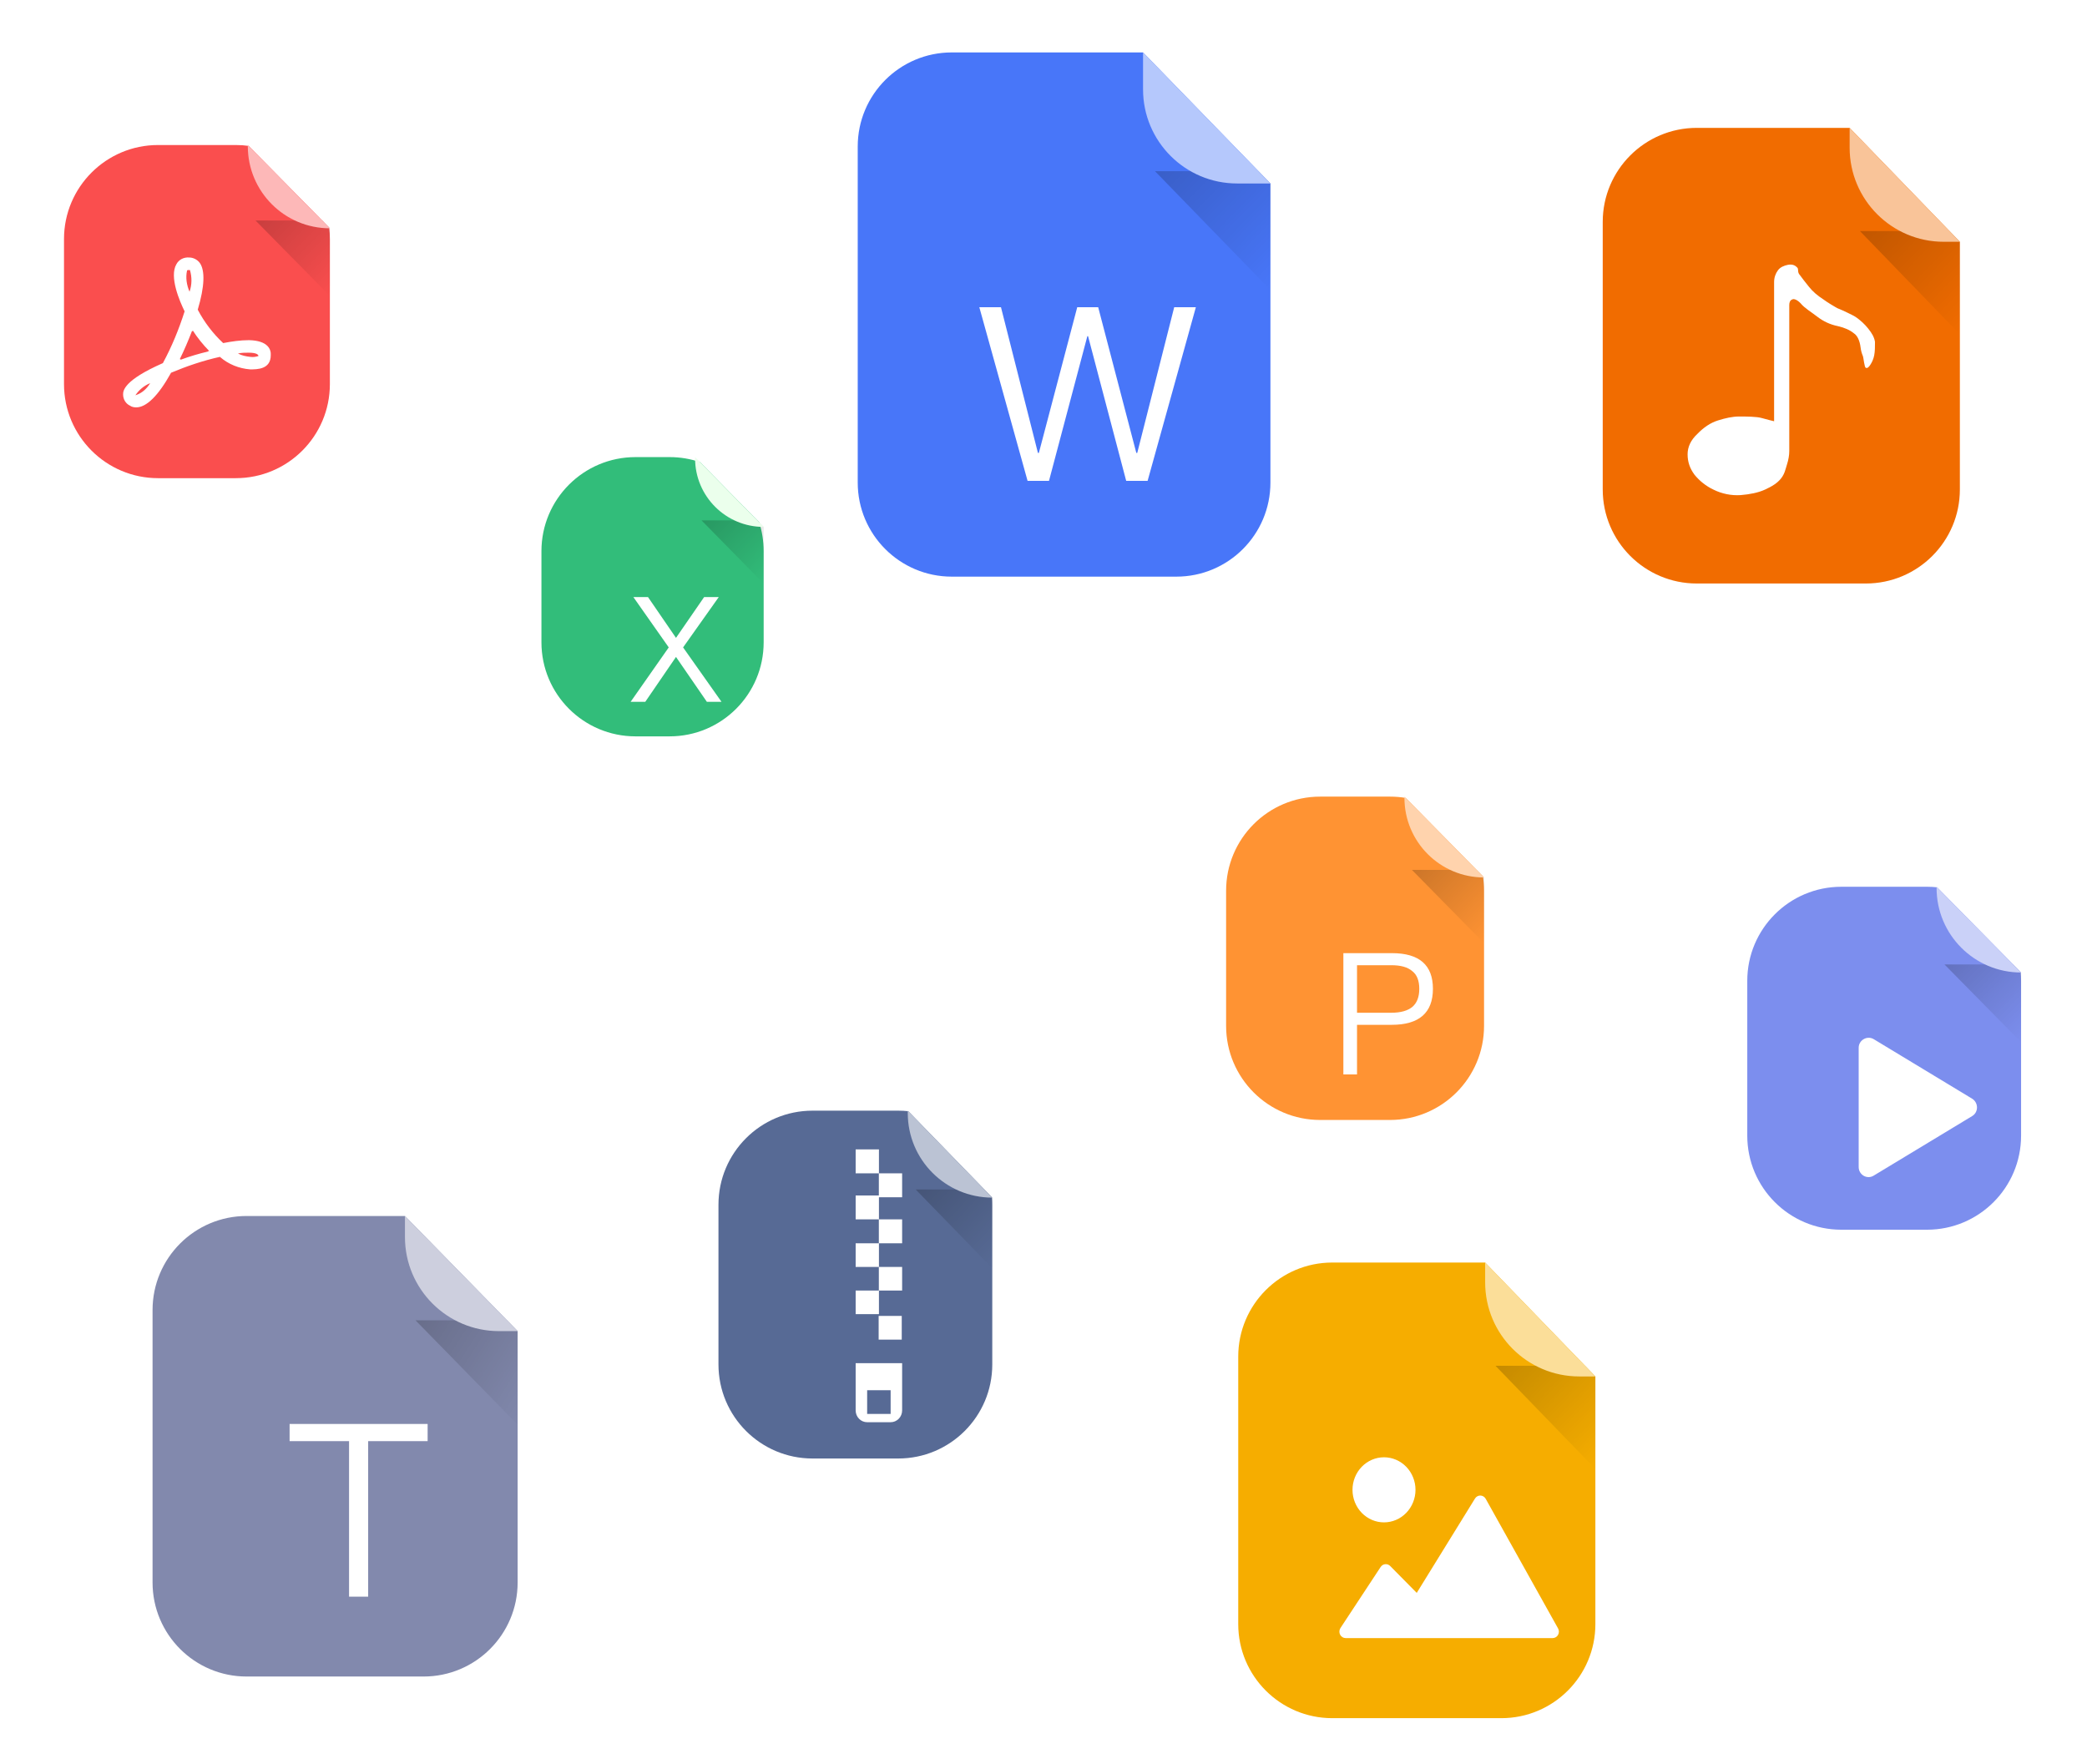 <svg width="355" height="300" viewBox="0 0 355 300" fill="none" xmlns="http://www.w3.org/2000/svg">
<g filter="url(#filter0_ii_22_336)">
<path fill-rule="evenodd" clip-rule="evenodd" d="M161.9 8.917C153.063 8.917 145.9 16.08 145.9 24.917V82.083C145.9 90.92 153.063 98.083 161.9 98.083H200.1C208.936 98.083 216.1 90.92 216.1 82.083V31.208L194.433 8.917H161.9Z" fill="#4876F9"/>
</g>
<g filter="url(#filter1_dd_22_336)">
<path d="M174.434 75.792L180.96 51.178H181.08L187.566 75.792H191.209L199.417 46.255H195.733L189.448 71.035H189.287L182.802 46.255H179.238L172.712 71.035H172.552L166.267 46.255H162.583L170.791 75.792H174.434Z" fill="white"/>
</g>
<path d="M214.067 29.119H196.465L216.1 49.32V31.208L214.067 29.119Z" fill="url(#paint0_linear_22_336)"/>
<path d="M210.433 31.208L216.1 31.208L194.433 8.917L194.433 15.208C194.433 24.045 201.597 31.208 210.433 31.208Z" fill="#B5C8FC"/>
<g filter="url(#filter2_ii_22_336)">
<path fill-rule="evenodd" clip-rule="evenodd" d="M41.95 206.833C33.113 206.833 25.95 213.997 25.95 222.833V269.167C25.95 278.003 33.113 285.167 41.95 285.167H72.05C80.886 285.167 88.05 278.003 88.05 269.167V226.417L68.883 206.833H41.95Z" fill="#8289AD"/>
</g>
<g filter="url(#filter3_dd_22_336)">
<path d="M58.625 265.583V239.129H68.74V236.208H45.261V239.129H55.375V265.583H58.625Z" fill="white"/>
</g>
<path d="M86.252 224.581H70.68L88.05 242.328V226.417L86.252 224.581Z" fill="url(#paint1_linear_22_336)"/>
<path d="M84.883 226.417L88.05 226.417L68.883 206.833L68.883 210.417C68.883 219.253 76.047 226.417 84.883 226.417Z" fill="#CDCFDE"/>
<g filter="url(#filter4_ii_22_336)">
<path fill-rule="evenodd" clip-rule="evenodd" d="M108.1 77.75C99.263 77.75 92.1 84.913 92.1 93.75V109.25C92.1 118.087 99.263 125.25 108.1 125.25H113.9C122.737 125.25 129.9 118.087 129.9 109.25V93.75C129.9 92.039 129.632 90.391 129.134 88.846L119.073 78.605C117.451 78.051 115.71 77.75 113.9 77.75H108.1Z" fill="#32BD7A"/>
</g>
<g filter="url(#filter5_dd_22_336)">
<path d="M105.762 113.375L110.987 105.741L116.239 113.375H118.729L112.195 104.12L118.259 95.562H115.769L110.987 102.498L106.228 95.562H103.739L109.754 104.12L103.271 113.375H105.762Z" fill="white"/>
</g>
<path d="M128.805 88.512L119.327 88.512L129.9 99.273L129.9 89.625L128.805 88.512Z" fill="url(#paint2_linear_22_336)"/>
<path d="M118.233 77.75L118.233 77.958C118.233 84.402 123.457 89.625 129.9 89.625L118.233 77.75Z" fill="#EBFFEC"/>
<g filter="url(#filter6_ii_22_336)">
<path fill-rule="evenodd" clip-rule="evenodd" d="M224.562 135.5C215.726 135.5 208.562 142.663 208.562 151.5V174.5C208.562 183.337 215.726 190.5 224.562 190.5H236.438C245.274 190.5 252.438 183.337 252.438 174.5V151.5C252.438 150.671 252.375 149.857 252.253 149.063L239.116 135.723C238.245 135.576 237.35 135.5 236.438 135.5H224.562Z" fill="#FF9333"/>
</g>
<g filter="url(#filter7_dd_22_336)">
<path d="M226.83 176.75V168.315H232.748C237.392 168.315 239.742 166.264 239.742 162.191C239.742 158.147 237.42 156.125 232.776 156.125H224.508V176.75H226.83ZM232.635 166.264H226.83V158.176H232.635C234.249 158.176 235.438 158.494 236.231 159.187C237.024 159.793 237.42 160.804 237.42 162.192C237.42 163.578 237.024 164.589 236.259 165.253C235.466 165.917 234.277 166.264 232.635 166.264V166.264Z" fill="white"/>
</g>
<path d="M251.167 147.961H240.165L252.437 160.422V149.25L251.167 147.961Z" fill="url(#paint3_linear_22_336)"/>
<path d="M238.896 135.5L238.896 135.708C238.896 143.187 244.959 149.25 252.438 149.25L238.896 135.5Z" fill="#FFD3AD"/>
<g filter="url(#filter8_ii_22_336)">
<path fill-rule="evenodd" clip-rule="evenodd" d="M313.212 150.833C304.376 150.833 297.212 157.997 297.212 166.833V193.167C297.212 202.003 304.376 209.167 313.212 209.167H327.787C336.624 209.167 343.787 202.003 343.787 193.167V166.833C343.787 166.332 343.764 165.837 343.719 165.348L329.502 150.924C328.939 150.864 328.367 150.833 327.787 150.833H313.212Z" fill="#7C8EEE"/>
</g>
<g filter="url(#filter9_dd_22_336)">
<path d="M331.473 183.833L314.708 193.972C313.588 194.657 312.163 193.835 312.163 192.5V172.221C312.163 170.92 313.588 170.098 314.708 170.748L331.473 180.888C332.559 181.573 332.559 183.183 331.473 183.833H331.473Z" fill="white"/>
</g>
<path d="M342.439 164.049H330.76L343.788 177.266V165.417L342.439 164.049Z" fill="url(#paint4_linear_22_336)"/>
<path d="M329.413 150.833L329.413 151.042C329.413 158.981 335.849 165.417 343.788 165.417L329.413 150.833Z" fill="#CAD1F8"/>
<g filter="url(#filter10_ii_22_336)">
<path fill-rule="evenodd" clip-rule="evenodd" d="M42.3 24.815L55.994 38.714C56.072 39.354 56.112 40.005 56.112 40.667V65.333C56.112 74.17 48.949 81.333 40.112 81.333H26.887C18.051 81.333 10.887 74.17 10.887 65.333V40.667C10.887 31.83 18.051 24.667 26.887 24.667H40.112C40.855 24.667 41.585 24.717 42.3 24.815Z" fill="#FA4E4E"/>
</g>
<path d="M42.568 62.83C40.684 62.688 38.87 61.978 37.404 60.7C34.544 61.338 31.822 62.261 29.101 63.398C26.938 67.303 24.915 69.292 23.17 69.292C22.821 69.292 22.403 69.221 22.124 69.007C21.356 68.653 20.938 67.871 20.938 67.09C20.938 66.451 21.077 64.676 27.706 61.764C29.241 58.924 30.427 56.013 31.404 52.959C30.566 51.255 28.752 47.066 30.008 44.935C30.427 44.154 31.264 43.728 32.172 43.799C32.869 43.799 33.567 44.154 33.985 44.722C34.893 46.001 34.823 48.699 33.636 52.675C34.753 54.803 36.216 56.723 37.962 58.356C39.428 58.072 40.893 57.859 42.358 57.859C45.638 57.93 46.126 59.492 46.057 60.415C46.057 62.83 43.754 62.83 42.568 62.83ZM23.031 67.232L23.24 67.161C24.217 66.806 24.984 66.096 25.543 65.173C24.496 65.599 23.659 66.309 23.031 67.232V67.232ZM32.311 45.93H32.101C32.032 45.93 31.892 45.93 31.822 46.001C31.543 47.208 31.752 48.486 32.241 49.622C32.66 48.415 32.66 47.137 32.311 45.93ZM32.799 56.226L32.73 56.368L32.66 56.297C32.032 57.93 31.334 59.563 30.566 61.126L30.706 61.055V61.196C32.258 60.625 33.842 60.151 35.451 59.776L35.381 59.705H35.59C34.543 58.64 33.567 57.433 32.799 56.226ZM42.288 59.989C41.66 59.989 41.102 59.989 40.474 60.131C41.172 60.486 41.87 60.628 42.568 60.7C43.056 60.77 43.545 60.7 43.963 60.557C43.963 60.344 43.684 59.989 42.288 59.989Z" fill="white"/>
<path d="M54.803 37.505L43.463 37.505L56.112 50.344V38.833L54.803 37.505Z" fill="url(#paint5_linear_22_336)"/>
<path d="M42.154 24.667L42.154 24.875C42.154 32.584 48.404 38.833 56.112 38.833L42.154 24.667Z" fill="#FDB8B8"/>
<g filter="url(#filter11_ii_22_336)">
<path fill-rule="evenodd" clip-rule="evenodd" d="M288.625 21.75C279.788 21.75 272.625 28.913 272.625 37.75V83.25C272.625 92.087 279.788 99.25 288.625 99.25H317.375C326.212 99.25 333.375 92.087 333.375 83.25V41.125L314.625 21.75H288.625Z" fill="#F16C00"/>
</g>
<path d="M318.806 60.423C318.695 60.995 318.476 61.539 318.161 62.023C317.905 62.425 317.646 62.694 317.385 62.558C317.13 62.558 316.997 60.821 316.873 60.552C316.675 60.085 316.544 59.591 316.485 59.084C316.357 58.016 315.969 57.075 315.321 56.677C314.677 56.143 313.777 55.741 312.613 55.471C311.349 55.217 310.158 54.67 309.128 53.872C308.097 53.068 306.937 52.401 306.293 51.596C305.644 50.929 305.128 50.792 304.872 50.929C304.484 51.062 304.356 51.464 304.356 51.866V76.726C304.356 77.398 304.228 78.197 303.968 79.001C303.712 79.806 303.58 80.605 302.936 81.405C302.292 82.209 301.388 82.743 300.228 83.278C299.063 83.813 297.647 84.082 296.095 84.214C294.495 84.319 292.896 83.996 291.451 83.278C290.208 82.688 289.106 81.82 288.226 80.737C287.451 79.668 287.062 78.6 287.062 77.261C287.062 76.059 287.583 74.857 288.742 73.788C289.775 72.719 290.935 71.915 292.227 71.513C293.515 71.111 294.679 70.846 295.839 70.846C297.003 70.846 298.807 70.846 299.711 71.115C300.612 71.38 301.26 71.517 301.776 71.65V47.988C301.776 47.184 302.032 46.52 302.42 45.986C302.808 45.451 303.452 45.182 304.096 45.05C304.744 44.917 305.26 45.05 305.648 45.452C306.036 45.717 305.648 46.255 306.16 46.786C306.548 47.321 307.065 47.992 307.712 48.791C308.356 49.596 309.128 50.263 310.161 50.93C311.065 51.597 311.841 51.999 312.485 52.401C313.129 52.666 313.777 52.936 314.293 53.205C314.809 53.47 315.453 53.736 315.969 54.138C316.485 54.54 317.133 55.074 317.774 55.878C318.421 56.682 318.806 57.345 318.937 58.149C318.937 58.953 318.937 59.752 318.806 60.42V60.424V60.423Z" fill="white"/>
<path d="M331.616 39.309H316.383L333.375 56.867V41.125L331.616 39.309Z" fill="url(#paint6_linear_22_336)"/>
<path d="M330.625 41.125L333.375 41.125L314.625 21.75L314.625 25.125C314.625 33.962 321.788 41.125 330.625 41.125Z" fill="#F9C499"/>
<g filter="url(#filter12_ii_22_336)">
<path fill-rule="evenodd" clip-rule="evenodd" d="M138.212 188.917C129.376 188.917 122.212 196.08 122.212 204.917V232.083C122.212 240.92 129.376 248.083 138.212 248.083H152.787C161.624 248.083 168.787 240.92 168.787 232.083V204.917C168.787 204.493 168.771 204.073 168.739 203.658L154.5 189.007C153.938 188.947 153.366 188.917 152.787 188.917H138.212Z" fill="#576A95"/>
</g>
<g filter="url(#filter13_dd_22_336)">
<path d="M149.453 225.867V233.901C149.453 234.165 149.402 234.427 149.304 234.67C149.206 234.914 149.062 235.135 148.88 235.322C148.513 235.699 148.016 235.91 147.497 235.91H143.503C142.985 235.91 142.487 235.699 142.12 235.322C141.938 235.136 141.794 234.914 141.696 234.67C141.598 234.427 141.547 234.165 141.547 233.901V225.867H149.453ZM147.497 230.47H143.503V234.504H147.497V230.47ZM149.388 217.832V221.866H145.459V217.832H149.388ZM145.508 189.508V193.576H149.453V197.644H145.508V201.41H149.453V205.478H145.508V209.496H149.453V213.513H145.508V217.531H141.547V213.513H145.492V209.495H141.547V205.478H145.492V201.41H141.547V197.342H145.492V193.576H141.547V189.508H145.508Z" fill="white"/>
</g>
<path d="M167.439 202.322H155.76L168.788 215.727V203.708L167.439 202.322Z" fill="url(#paint7_linear_22_336)"/>
<path d="M154.413 188.917L154.413 189.333C154.413 197.272 160.849 203.708 168.788 203.708L154.413 188.917Z" fill="#BBC3D4"/>
<g filter="url(#filter14_ii_22_336)">
<path fill-rule="evenodd" clip-rule="evenodd" d="M226.625 214.75C217.788 214.75 210.625 221.913 210.625 230.75V276.25C210.625 285.087 217.788 292.25 226.625 292.25H255.375C264.212 292.25 271.375 285.087 271.375 276.25V234.125L252.625 214.75H226.625Z" fill="#F6AD00"/>
</g>
<g filter="url(#filter15_dd_22_336)">
<path d="M224.015 270.912L230.849 260.533C230.936 260.4 231.051 260.289 231.185 260.206C231.318 260.124 231.468 260.074 231.623 260.058C231.778 260.042 231.934 260.062 232.081 260.115C232.228 260.169 232.361 260.255 232.472 260.368L236.989 264.94L246.898 248.891C246.996 248.731 247.132 248.601 247.294 248.512C247.455 248.423 247.635 248.378 247.818 248.383C248.001 248.387 248.179 248.44 248.336 248.536C248.493 248.633 248.624 248.769 248.715 248.933L261.027 270.982C261.121 271.149 261.17 271.338 261.17 271.531C261.17 271.724 261.121 271.913 261.028 272.08C260.934 272.247 260.8 272.386 260.638 272.482C260.477 272.579 260.293 272.629 260.106 272.629H224.894C224.7 272.629 224.51 272.575 224.344 272.472C224.179 272.369 224.043 272.222 223.953 272.045C223.862 271.868 223.82 271.669 223.831 271.47C223.842 271.27 223.905 271.077 224.014 270.912H224.015Z" fill="white"/>
<path d="M226.061 247.411C226.061 248.879 226.626 250.287 227.63 251.325C228.635 252.364 229.998 252.947 231.419 252.947C232.839 252.947 234.202 252.364 235.207 251.325C236.211 250.287 236.776 248.879 236.776 247.411C236.776 245.943 236.211 244.535 235.207 243.496C234.202 242.458 232.839 241.875 231.419 241.875C229.998 241.875 228.635 242.458 227.63 243.496C226.626 244.535 226.061 245.943 226.061 247.411Z" fill="white"/>
</g>
<path d="M269.616 232.309H254.383L271.375 249.867V234.125L269.616 232.309Z" fill="url(#paint8_linear_22_336)"/>
<path d="M268.625 234.125L271.375 234.125L252.625 214.75L252.625 218.125C252.625 226.962 259.788 234.125 268.625 234.125Z" fill="#FBDE99"/>
<defs>
<filter id="filter0_ii_22_336" x="145.9" y="7.917" width="70.2" height="91.167" filterUnits="userSpaceOnUse" color-interpolation-filters="sRGB">
<feFlood flood-opacity="0" result="BackgroundImageFix"/>
<feBlend mode="normal" in="SourceGraphic" in2="BackgroundImageFix" result="shape"/>
<feColorMatrix in="SourceAlpha" type="matrix" values="0 0 0 0 0 0 0 0 0 0 0 0 0 0 0 0 0 0 127 0" result="hardAlpha"/>
<feOffset dy="-2"/>
<feGaussianBlur stdDeviation="0.5"/>
<feComposite in2="hardAlpha" operator="arithmetic" k2="-1" k3="1"/>
<feColorMatrix type="matrix" values="0 0 0 0 0 0 0 0 0 0 0 0 0 0 0 0 0 0 0.3 0"/>
<feBlend mode="normal" in2="shape" result="effect1_innerShadow_22_336"/>
<feColorMatrix in="SourceAlpha" type="matrix" values="0 0 0 0 0 0 0 0 0 0 0 0 0 0 0 0 0 0 127 0" result="hardAlpha"/>
<feOffset dy="2"/>
<feGaussianBlur stdDeviation="0.5"/>
<feComposite in2="hardAlpha" operator="arithmetic" k2="-1" k3="1"/>
<feColorMatrix type="matrix" values="0 0 0 0 1 0 0 0 0 1 0 0 0 0 1 0 0 0 0.3 0"/>
<feBlend mode="normal" in2="effect1_innerShadow_22_336" result="effect2_innerShadow_22_336"/>
</filter>
<filter id="filter1_dd_22_336" x="161.583" y="45.255" width="45.833" height="40.536" filterUnits="userSpaceOnUse" color-interpolation-filters="sRGB">
<feFlood flood-opacity="0" result="BackgroundImageFix"/>
<feColorMatrix in="SourceAlpha" type="matrix" values="0 0 0 0 0 0 0 0 0 0 0 0 0 0 0 0 0 0 127 0" result="hardAlpha"/>
<feOffset dx="4" dy="6"/>
<feGaussianBlur stdDeviation="2"/>
<feColorMatrix type="matrix" values="0 0 0 0 0 0 0 0 0 0 0 0 0 0 0 0 0 0 0.1 0"/>
<feBlend mode="normal" in2="BackgroundImageFix" result="effect1_dropShadow_22_336"/>
<feColorMatrix in="SourceAlpha" type="matrix" values="0 0 0 0 0 0 0 0 0 0 0 0 0 0 0 0 0 0 127 0" result="hardAlpha"/>
<feOffset/>
<feGaussianBlur stdDeviation="0.5"/>
<feColorMatrix type="matrix" values="0 0 0 0 0 0 0 0 0 0 0 0 0 0 0 0 0 0 0.4 0"/>
<feBlend mode="normal" in2="effect1_dropShadow_22_336" result="effect2_dropShadow_22_336"/>
<feBlend mode="normal" in="SourceGraphic" in2="effect2_dropShadow_22_336" result="shape"/>
</filter>
<filter id="filter2_ii_22_336" x="25.95" y="205.833" width="62.1" height="80.333" filterUnits="userSpaceOnUse" color-interpolation-filters="sRGB">
<feFlood flood-opacity="0" result="BackgroundImageFix"/>
<feBlend mode="normal" in="SourceGraphic" in2="BackgroundImageFix" result="shape"/>
<feColorMatrix in="SourceAlpha" type="matrix" values="0 0 0 0 0 0 0 0 0 0 0 0 0 0 0 0 0 0 127 0" result="hardAlpha"/>
<feOffset dy="-2"/>
<feGaussianBlur stdDeviation="0.5"/>
<feComposite in2="hardAlpha" operator="arithmetic" k2="-1" k3="1"/>
<feColorMatrix type="matrix" values="0 0 0 0 0 0 0 0 0 0 0 0 0 0 0 0 0 0 0.3 0"/>
<feBlend mode="normal" in2="shape" result="effect1_innerShadow_22_336"/>
<feColorMatrix in="SourceAlpha" type="matrix" values="0 0 0 0 0 0 0 0 0 0 0 0 0 0 0 0 0 0 127 0" result="hardAlpha"/>
<feOffset dy="2"/>
<feGaussianBlur stdDeviation="0.5"/>
<feComposite in2="hardAlpha" operator="arithmetic" k2="-1" k3="1"/>
<feColorMatrix type="matrix" values="0 0 0 0 1 0 0 0 0 1 0 0 0 0 1 0 0 0 0.3 0"/>
<feBlend mode="normal" in2="effect1_innerShadow_22_336" result="effect2_innerShadow_22_336"/>
</filter>
<filter id="filter3_dd_22_336" x="44.261" y="235.208" width="32.479" height="40.375" filterUnits="userSpaceOnUse" color-interpolation-filters="sRGB">
<feFlood flood-opacity="0" result="BackgroundImageFix"/>
<feColorMatrix in="SourceAlpha" type="matrix" values="0 0 0 0 0 0 0 0 0 0 0 0 0 0 0 0 0 0 127 0" result="hardAlpha"/>
<feOffset dx="4" dy="6"/>
<feGaussianBlur stdDeviation="2"/>
<feColorMatrix type="matrix" values="0 0 0 0 0 0 0 0 0 0 0 0 0 0 0 0 0 0 0.1 0"/>
<feBlend mode="normal" in2="BackgroundImageFix" result="effect1_dropShadow_22_336"/>
<feColorMatrix in="SourceAlpha" type="matrix" values="0 0 0 0 0 0 0 0 0 0 0 0 0 0 0 0 0 0 127 0" result="hardAlpha"/>
<feOffset/>
<feGaussianBlur stdDeviation="0.5"/>
<feColorMatrix type="matrix" values="0 0 0 0 0 0 0 0 0 0 0 0 0 0 0 0 0 0 0.4 0"/>
<feBlend mode="normal" in2="effect1_dropShadow_22_336" result="effect2_dropShadow_22_336"/>
<feBlend mode="normal" in="SourceGraphic" in2="effect2_dropShadow_22_336" result="shape"/>
</filter>
<filter id="filter4_ii_22_336" x="92.1" y="76.75" width="37.8" height="49.5" filterUnits="userSpaceOnUse" color-interpolation-filters="sRGB">
<feFlood flood-opacity="0" result="BackgroundImageFix"/>
<feBlend mode="normal" in="SourceGraphic" in2="BackgroundImageFix" result="shape"/>
<feColorMatrix in="SourceAlpha" type="matrix" values="0 0 0 0 0 0 0 0 0 0 0 0 0 0 0 0 0 0 127 0" result="hardAlpha"/>
<feOffset dy="-2"/>
<feGaussianBlur stdDeviation="0.5"/>
<feComposite in2="hardAlpha" operator="arithmetic" k2="-1" k3="1"/>
<feColorMatrix type="matrix" values="0 0 0 0 0 0 0 0 0 0 0 0 0 0 0 0 0 0 0.3 0"/>
<feBlend mode="normal" in2="shape" result="effect1_innerShadow_22_336"/>
<feColorMatrix in="SourceAlpha" type="matrix" values="0 0 0 0 0 0 0 0 0 0 0 0 0 0 0 0 0 0 127 0" result="hardAlpha"/>
<feOffset dy="2"/>
<feGaussianBlur stdDeviation="0.5"/>
<feComposite in2="hardAlpha" operator="arithmetic" k2="-1" k3="1"/>
<feColorMatrix type="matrix" values="0 0 0 0 1 0 0 0 0 1 0 0 0 0 1 0 0 0 0.3 0"/>
<feBlend mode="normal" in2="effect1_innerShadow_22_336" result="effect2_innerShadow_22_336"/>
</filter>
<filter id="filter5_dd_22_336" x="102.271" y="94.562" width="24.458" height="28.812" filterUnits="userSpaceOnUse" color-interpolation-filters="sRGB">
<feFlood flood-opacity="0" result="BackgroundImageFix"/>
<feColorMatrix in="SourceAlpha" type="matrix" values="0 0 0 0 0 0 0 0 0 0 0 0 0 0 0 0 0 0 127 0" result="hardAlpha"/>
<feOffset dx="4" dy="6"/>
<feGaussianBlur stdDeviation="2"/>
<feColorMatrix type="matrix" values="0 0 0 0 0 0 0 0 0 0 0 0 0 0 0 0 0 0 0.1 0"/>
<feBlend mode="normal" in2="BackgroundImageFix" result="effect1_dropShadow_22_336"/>
<feColorMatrix in="SourceAlpha" type="matrix" values="0 0 0 0 0 0 0 0 0 0 0 0 0 0 0 0 0 0 127 0" result="hardAlpha"/>
<feOffset/>
<feGaussianBlur stdDeviation="0.5"/>
<feColorMatrix type="matrix" values="0 0 0 0 0 0 0 0 0 0 0 0 0 0 0 0 0 0 0.4 0"/>
<feBlend mode="normal" in2="effect1_dropShadow_22_336" result="effect2_dropShadow_22_336"/>
<feBlend mode="normal" in="SourceGraphic" in2="effect2_dropShadow_22_336" result="shape"/>
</filter>
<filter id="filter6_ii_22_336" x="208.562" y="134.5" width="43.875" height="57" filterUnits="userSpaceOnUse" color-interpolation-filters="sRGB">
<feFlood flood-opacity="0" result="BackgroundImageFix"/>
<feBlend mode="normal" in="SourceGraphic" in2="BackgroundImageFix" result="shape"/>
<feColorMatrix in="SourceAlpha" type="matrix" values="0 0 0 0 0 0 0 0 0 0 0 0 0 0 0 0 0 0 127 0" result="hardAlpha"/>
<feOffset dy="-2"/>
<feGaussianBlur stdDeviation="0.5"/>
<feComposite in2="hardAlpha" operator="arithmetic" k2="-1" k3="1"/>
<feColorMatrix type="matrix" values="0 0 0 0 0 0 0 0 0 0 0 0 0 0 0 0 0 0 0.3 0"/>
<feBlend mode="normal" in2="shape" result="effect1_innerShadow_22_336"/>
<feColorMatrix in="SourceAlpha" type="matrix" values="0 0 0 0 0 0 0 0 0 0 0 0 0 0 0 0 0 0 127 0" result="hardAlpha"/>
<feOffset dy="2"/>
<feGaussianBlur stdDeviation="0.5"/>
<feComposite in2="hardAlpha" operator="arithmetic" k2="-1" k3="1"/>
<feColorMatrix type="matrix" values="0 0 0 0 1 0 0 0 0 1 0 0 0 0 1 0 0 0 0.3 0"/>
<feBlend mode="normal" in2="effect1_innerShadow_22_336" result="effect2_innerShadow_22_336"/>
</filter>
<filter id="filter7_dd_22_336" x="223.508" y="155.125" width="24.234" height="31.625" filterUnits="userSpaceOnUse" color-interpolation-filters="sRGB">
<feFlood flood-opacity="0" result="BackgroundImageFix"/>
<feColorMatrix in="SourceAlpha" type="matrix" values="0 0 0 0 0 0 0 0 0 0 0 0 0 0 0 0 0 0 127 0" result="hardAlpha"/>
<feOffset dx="4" dy="6"/>
<feGaussianBlur stdDeviation="2"/>
<feColorMatrix type="matrix" values="0 0 0 0 0 0 0 0 0 0 0 0 0 0 0 0 0 0 0.1 0"/>
<feBlend mode="normal" in2="BackgroundImageFix" result="effect1_dropShadow_22_336"/>
<feColorMatrix in="SourceAlpha" type="matrix" values="0 0 0 0 0 0 0 0 0 0 0 0 0 0 0 0 0 0 127 0" result="hardAlpha"/>
<feOffset/>
<feGaussianBlur stdDeviation="0.5"/>
<feColorMatrix type="matrix" values="0 0 0 0 0 0 0 0 0 0 0 0 0 0 0 0 0 0 0.4 0"/>
<feBlend mode="normal" in2="effect1_dropShadow_22_336" result="effect2_dropShadow_22_336"/>
<feBlend mode="normal" in="SourceGraphic" in2="effect2_dropShadow_22_336" result="shape"/>
</filter>
<filter id="filter8_ii_22_336" x="297.212" y="149.833" width="46.575" height="60.333" filterUnits="userSpaceOnUse" color-interpolation-filters="sRGB">
<feFlood flood-opacity="0" result="BackgroundImageFix"/>
<feBlend mode="normal" in="SourceGraphic" in2="BackgroundImageFix" result="shape"/>
<feColorMatrix in="SourceAlpha" type="matrix" values="0 0 0 0 0 0 0 0 0 0 0 0 0 0 0 0 0 0 127 0" result="hardAlpha"/>
<feOffset dy="-2"/>
<feGaussianBlur stdDeviation="0.5"/>
<feComposite in2="hardAlpha" operator="arithmetic" k2="-1" k3="1"/>
<feColorMatrix type="matrix" values="0 0 0 0 0 0 0 0 0 0 0 0 0 0 0 0 0 0 0.3 0"/>
<feBlend mode="normal" in2="shape" result="effect1_innerShadow_22_336"/>
<feColorMatrix in="SourceAlpha" type="matrix" values="0 0 0 0 0 0 0 0 0 0 0 0 0 0 0 0 0 0 127 0" result="hardAlpha"/>
<feOffset dy="2"/>
<feGaussianBlur stdDeviation="0.5"/>
<feComposite in2="hardAlpha" operator="arithmetic" k2="-1" k3="1"/>
<feColorMatrix type="matrix" values="0 0 0 0 1 0 0 0 0 1 0 0 0 0 1 0 0 0 0.3 0"/>
<feBlend mode="normal" in2="effect1_innerShadow_22_336" result="effect2_innerShadow_22_336"/>
</filter>
<filter id="filter9_dd_22_336" x="311.163" y="169.521" width="29.125" height="34.698" filterUnits="userSpaceOnUse" color-interpolation-filters="sRGB">
<feFlood flood-opacity="0" result="BackgroundImageFix"/>
<feColorMatrix in="SourceAlpha" type="matrix" values="0 0 0 0 0 0 0 0 0 0 0 0 0 0 0 0 0 0 127 0" result="hardAlpha"/>
<feOffset dx="4" dy="6"/>
<feGaussianBlur stdDeviation="2"/>
<feColorMatrix type="matrix" values="0 0 0 0 0 0 0 0 0 0 0 0 0 0 0 0 0 0 0.1 0"/>
<feBlend mode="normal" in2="BackgroundImageFix" result="effect1_dropShadow_22_336"/>
<feColorMatrix in="SourceAlpha" type="matrix" values="0 0 0 0 0 0 0 0 0 0 0 0 0 0 0 0 0 0 127 0" result="hardAlpha"/>
<feOffset/>
<feGaussianBlur stdDeviation="0.5"/>
<feColorMatrix type="matrix" values="0 0 0 0 0 0 0 0 0 0 0 0 0 0 0 0 0 0 0.4 0"/>
<feBlend mode="normal" in2="effect1_dropShadow_22_336" result="effect2_dropShadow_22_336"/>
<feBlend mode="normal" in="SourceGraphic" in2="effect2_dropShadow_22_336" result="shape"/>
</filter>
<filter id="filter10_ii_22_336" x="10.887" y="23.667" width="45.225" height="58.667" filterUnits="userSpaceOnUse" color-interpolation-filters="sRGB">
<feFlood flood-opacity="0" result="BackgroundImageFix"/>
<feBlend mode="normal" in="SourceGraphic" in2="BackgroundImageFix" result="shape"/>
<feColorMatrix in="SourceAlpha" type="matrix" values="0 0 0 0 0 0 0 0 0 0 0 0 0 0 0 0 0 0 127 0" result="hardAlpha"/>
<feOffset dy="-2"/>
<feGaussianBlur stdDeviation="0.5"/>
<feComposite in2="hardAlpha" operator="arithmetic" k2="-1" k3="1"/>
<feColorMatrix type="matrix" values="0 0 0 0 0 0 0 0 0 0 0 0 0 0 0 0 0 0 0.3 0"/>
<feBlend mode="normal" in2="shape" result="effect1_innerShadow_22_336"/>
<feColorMatrix in="SourceAlpha" type="matrix" values="0 0 0 0 0 0 0 0 0 0 0 0 0 0 0 0 0 0 127 0" result="hardAlpha"/>
<feOffset dy="2"/>
<feGaussianBlur stdDeviation="0.5"/>
<feComposite in2="hardAlpha" operator="arithmetic" k2="-1" k3="1"/>
<feColorMatrix type="matrix" values="0 0 0 0 1 0 0 0 0 1 0 0 0 0 1 0 0 0 0.3 0"/>
<feBlend mode="normal" in2="effect1_innerShadow_22_336" result="effect2_innerShadow_22_336"/>
</filter>
<filter id="filter11_ii_22_336" x="272.625" y="20.75" width="60.75" height="79.5" filterUnits="userSpaceOnUse" color-interpolation-filters="sRGB">
<feFlood flood-opacity="0" result="BackgroundImageFix"/>
<feBlend mode="normal" in="SourceGraphic" in2="BackgroundImageFix" result="shape"/>
<feColorMatrix in="SourceAlpha" type="matrix" values="0 0 0 0 0 0 0 0 0 0 0 0 0 0 0 0 0 0 127 0" result="hardAlpha"/>
<feOffset dy="-2"/>
<feGaussianBlur stdDeviation="0.5"/>
<feComposite in2="hardAlpha" operator="arithmetic" k2="-1" k3="1"/>
<feColorMatrix type="matrix" values="0 0 0 0 0 0 0 0 0 0 0 0 0 0 0 0 0 0 0.3 0"/>
<feBlend mode="normal" in2="shape" result="effect1_innerShadow_22_336"/>
<feColorMatrix in="SourceAlpha" type="matrix" values="0 0 0 0 0 0 0 0 0 0 0 0 0 0 0 0 0 0 127 0" result="hardAlpha"/>
<feOffset dy="2"/>
<feGaussianBlur stdDeviation="0.5"/>
<feComposite in2="hardAlpha" operator="arithmetic" k2="-1" k3="1"/>
<feColorMatrix type="matrix" values="0 0 0 0 1 0 0 0 0 1 0 0 0 0 1 0 0 0 0.3 0"/>
<feBlend mode="normal" in2="effect1_innerShadow_22_336" result="effect2_innerShadow_22_336"/>
</filter>
<filter id="filter12_ii_22_336" x="122.212" y="187.917" width="46.575" height="61.167" filterUnits="userSpaceOnUse" color-interpolation-filters="sRGB">
<feFlood flood-opacity="0" result="BackgroundImageFix"/>
<feBlend mode="normal" in="SourceGraphic" in2="BackgroundImageFix" result="shape"/>
<feColorMatrix in="SourceAlpha" type="matrix" values="0 0 0 0 0 0 0 0 0 0 0 0 0 0 0 0 0 0 127 0" result="hardAlpha"/>
<feOffset dy="-2"/>
<feGaussianBlur stdDeviation="0.5"/>
<feComposite in2="hardAlpha" operator="arithmetic" k2="-1" k3="1"/>
<feColorMatrix type="matrix" values="0 0 0 0 0 0 0 0 0 0 0 0 0 0 0 0 0 0 0.3 0"/>
<feBlend mode="normal" in2="shape" result="effect1_innerShadow_22_336"/>
<feColorMatrix in="SourceAlpha" type="matrix" values="0 0 0 0 0 0 0 0 0 0 0 0 0 0 0 0 0 0 127 0" result="hardAlpha"/>
<feOffset dy="2"/>
<feGaussianBlur stdDeviation="0.5"/>
<feComposite in2="hardAlpha" operator="arithmetic" k2="-1" k3="1"/>
<feColorMatrix type="matrix" values="0 0 0 0 1 0 0 0 0 1 0 0 0 0 1 0 0 0 0.3 0"/>
<feBlend mode="normal" in2="effect1_innerShadow_22_336" result="effect2_innerShadow_22_336"/>
</filter>
<filter id="filter13_dd_22_336" x="140.547" y="188.508" width="16.906" height="57.402" filterUnits="userSpaceOnUse" color-interpolation-filters="sRGB">
<feFlood flood-opacity="0" result="BackgroundImageFix"/>
<feColorMatrix in="SourceAlpha" type="matrix" values="0 0 0 0 0 0 0 0 0 0 0 0 0 0 0 0 0 0 127 0" result="hardAlpha"/>
<feOffset dx="4" dy="6"/>
<feGaussianBlur stdDeviation="2"/>
<feColorMatrix type="matrix" values="0 0 0 0 0 0 0 0 0 0 0 0 0 0 0 0 0 0 0.1 0"/>
<feBlend mode="normal" in2="BackgroundImageFix" result="effect1_dropShadow_22_336"/>
<feColorMatrix in="SourceAlpha" type="matrix" values="0 0 0 0 0 0 0 0 0 0 0 0 0 0 0 0 0 0 127 0" result="hardAlpha"/>
<feOffset/>
<feGaussianBlur stdDeviation="0.5"/>
<feColorMatrix type="matrix" values="0 0 0 0 0 0 0 0 0 0 0 0 0 0 0 0 0 0 0.4 0"/>
<feBlend mode="normal" in2="effect1_dropShadow_22_336" result="effect2_dropShadow_22_336"/>
<feBlend mode="normal" in="SourceGraphic" in2="effect2_dropShadow_22_336" result="shape"/>
</filter>
<filter id="filter14_ii_22_336" x="210.625" y="213.75" width="60.75" height="79.5" filterUnits="userSpaceOnUse" color-interpolation-filters="sRGB">
<feFlood flood-opacity="0" result="BackgroundImageFix"/>
<feBlend mode="normal" in="SourceGraphic" in2="BackgroundImageFix" result="shape"/>
<feColorMatrix in="SourceAlpha" type="matrix" values="0 0 0 0 0 0 0 0 0 0 0 0 0 0 0 0 0 0 127 0" result="hardAlpha"/>
<feOffset dy="-2"/>
<feGaussianBlur stdDeviation="0.5"/>
<feComposite in2="hardAlpha" operator="arithmetic" k2="-1" k3="1"/>
<feColorMatrix type="matrix" values="0 0 0 0 0 0 0 0 0 0 0 0 0 0 0 0 0 0 0.3 0"/>
<feBlend mode="normal" in2="shape" result="effect1_innerShadow_22_336"/>
<feColorMatrix in="SourceAlpha" type="matrix" values="0 0 0 0 0 0 0 0 0 0 0 0 0 0 0 0 0 0 127 0" result="hardAlpha"/>
<feOffset dy="2"/>
<feGaussianBlur stdDeviation="0.5"/>
<feComposite in2="hardAlpha" operator="arithmetic" k2="-1" k3="1"/>
<feColorMatrix type="matrix" values="0 0 0 0 1 0 0 0 0 1 0 0 0 0 1 0 0 0 0.3 0"/>
<feBlend mode="normal" in2="effect1_innerShadow_22_336" result="effect2_innerShadow_22_336"/>
</filter>
<filter id="filter15_dd_22_336" x="222.829" y="240.875" width="46.341" height="41.754" filterUnits="userSpaceOnUse" color-interpolation-filters="sRGB">
<feFlood flood-opacity="0" result="BackgroundImageFix"/>
<feColorMatrix in="SourceAlpha" type="matrix" values="0 0 0 0 0 0 0 0 0 0 0 0 0 0 0 0 0 0 127 0" result="hardAlpha"/>
<feOffset dx="4" dy="6"/>
<feGaussianBlur stdDeviation="2"/>
<feColorMatrix type="matrix" values="0 0 0 0 0 0 0 0 0 0 0 0 0 0 0 0 0 0 0.1 0"/>
<feBlend mode="normal" in2="BackgroundImageFix" result="effect1_dropShadow_22_336"/>
<feColorMatrix in="SourceAlpha" type="matrix" values="0 0 0 0 0 0 0 0 0 0 0 0 0 0 0 0 0 0 127 0" result="hardAlpha"/>
<feOffset/>
<feGaussianBlur stdDeviation="0.5"/>
<feColorMatrix type="matrix" values="0 0 0 0 0 0 0 0 0 0 0 0 0 0 0 0 0 0 0.4 0"/>
<feBlend mode="normal" in2="effect1_dropShadow_22_336" result="effect2_dropShadow_22_336"/>
<feBlend mode="normal" in="SourceGraphic" in2="effect2_dropShadow_22_336" result="shape"/>
</filter>
<linearGradient id="paint0_linear_22_336" x1="200.866" y1="24.59" x2="221.059" y2="44.218" gradientUnits="userSpaceOnUse">
<stop stop-opacity="0.2"/>
<stop offset="1" stop-opacity="0"/>
</linearGradient>
<linearGradient id="paint1_linear_22_336" x1="70.68" y1="224.288" x2="92.211" y2="237.928" gradientUnits="userSpaceOnUse">
<stop stop-opacity="0.2"/>
<stop offset="1" stop-opacity="0"/>
</linearGradient>
<linearGradient id="paint2_linear_22_336" x1="121.697" y1="86.1" x2="132.457" y2="96.671" gradientUnits="userSpaceOnUse">
<stop stop-opacity="0.2"/>
<stop offset="1" stop-opacity="0"/>
</linearGradient>
<linearGradient id="paint3_linear_22_336" x1="242.916" y1="145.168" x2="255.375" y2="157.439" gradientUnits="userSpaceOnUse">
<stop stop-opacity="0.2"/>
<stop offset="1" stop-opacity="0"/>
</linearGradient>
<linearGradient id="paint4_linear_22_336" x1="333.68" y1="161.087" x2="346.895" y2="174.113" gradientUnits="userSpaceOnUse">
<stop stop-opacity="0.2"/>
<stop offset="1" stop-opacity="0"/>
</linearGradient>
<linearGradient id="paint5_linear_22_336" x1="46.298" y1="34.628" x2="59.135" y2="47.276" gradientUnits="userSpaceOnUse">
<stop stop-opacity="0.2"/>
<stop offset="1" stop-opacity="0"/>
</linearGradient>
<linearGradient id="paint6_linear_22_336" x1="320.191" y1="35.373" x2="337.741" y2="52.356" gradientUnits="userSpaceOnUse">
<stop stop-opacity="0.2"/>
<stop offset="1" stop-opacity="0"/>
</linearGradient>
<linearGradient id="paint7_linear_22_336" x1="158.68" y1="199.317" x2="172.08" y2="212.339" gradientUnits="userSpaceOnUse">
<stop stop-opacity="0.2"/>
<stop offset="1" stop-opacity="0"/>
</linearGradient>
<linearGradient id="paint8_linear_22_336" x1="258.191" y1="228.373" x2="275.741" y2="245.356" gradientUnits="userSpaceOnUse">
<stop stop-opacity="0.2"/>
<stop offset="1" stop-opacity="0"/>
</linearGradient>
</defs>
</svg>
